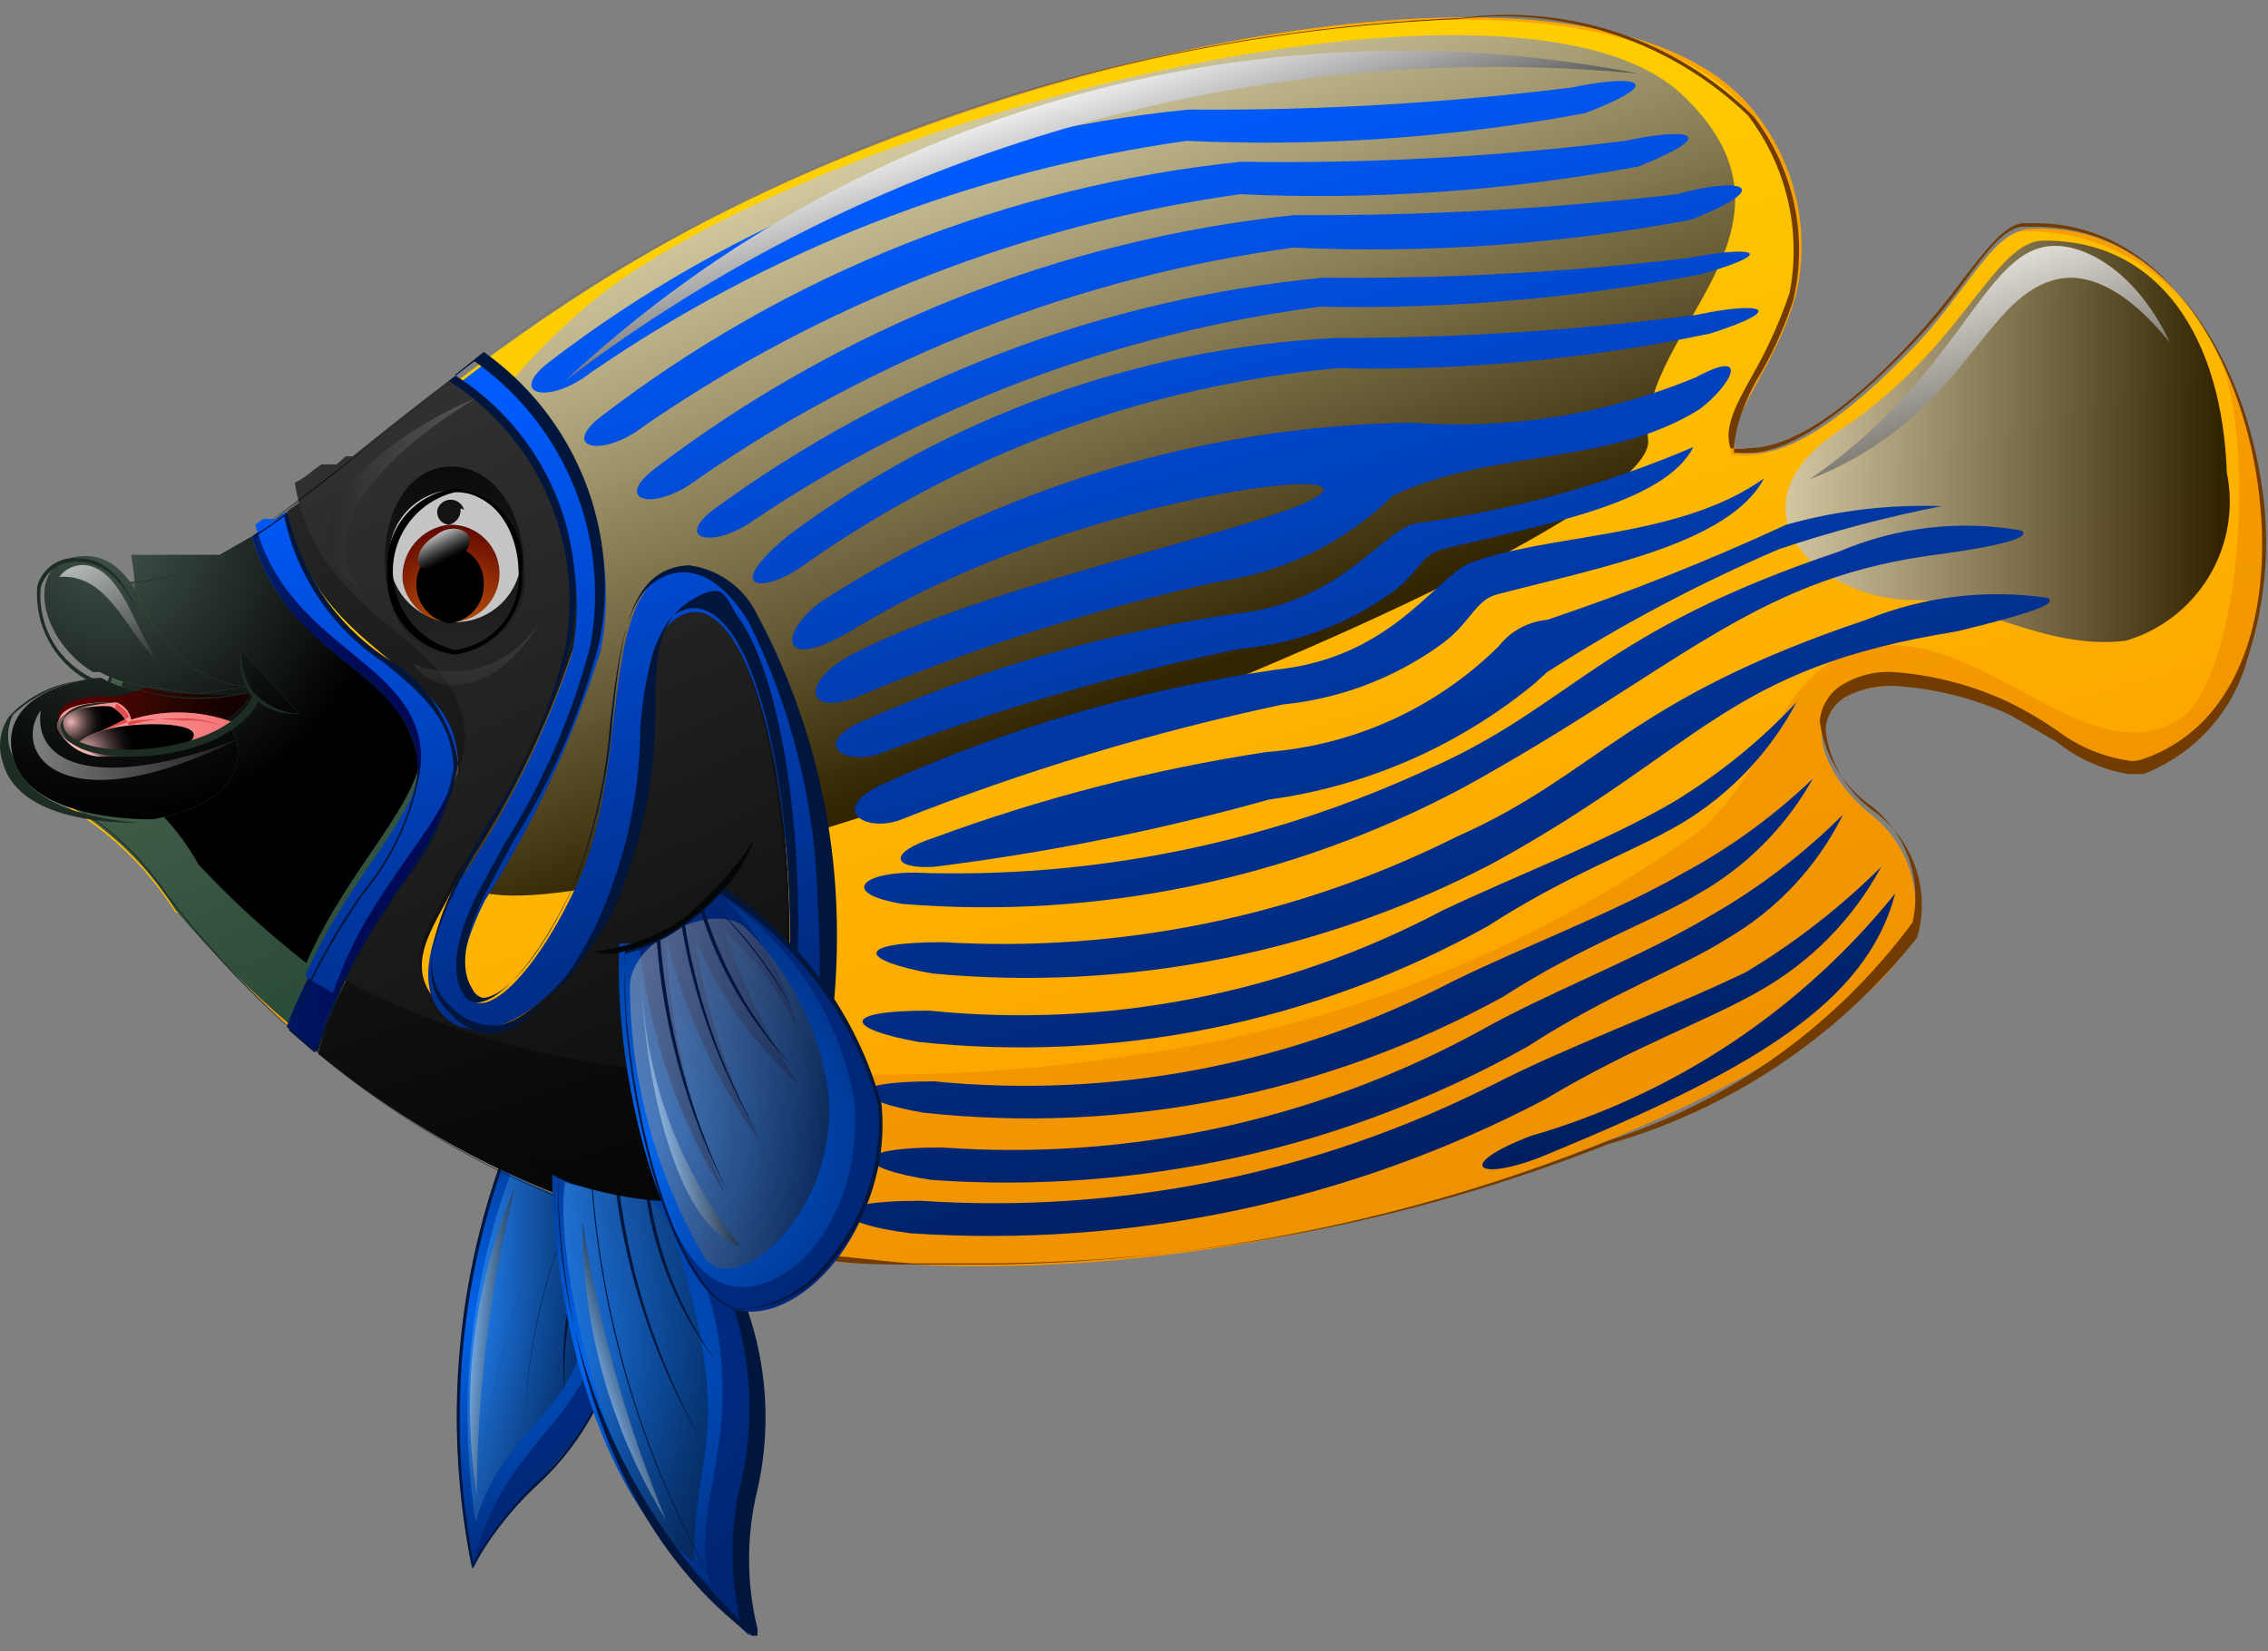 <svg width="103" height="75" viewBox="0 0 103 75" fill="none" xmlns="http://www.w3.org/2000/svg">
<rect x="0" y="0" width="103" height="75" fill="#808080" stroke="none"/>
<path d="M23.181 51.798C20.737 57.974 20.151 64.729 21.495 71.233C24.023 65.966 30.817 64.86 27.341 52.905C27.156 52.543 26.898 52.225 26.582 51.97C26.266 51.715 25.9 51.53 25.507 51.425C25.115 51.321 24.705 51.3 24.304 51.365C23.904 51.429 23.521 51.577 23.181 51.798Z" fill="url(#paint0_radial_78_173489)"/>
<path d="M23.129 51.798C20.712 57.98 20.127 64.727 21.443 71.233C23.181 63.385 29.923 64.86 26.447 52.852C24.551 50.166 23.129 51.798 23.129 51.798Z" fill="url(#paint1_radial_78_173489)"/>
<path style="mix-blend-mode:screen" opacity="0.5" d="M23.181 53.326C21.332 58.375 20.788 63.81 21.601 69.126C23.128 63.543 28.606 64.175 25.814 55.116C24.182 52.799 23.181 53.326 23.181 53.326Z" fill="url(#paint2_linear_78_173489)"/>
<path style="mix-blend-mode:screen" opacity="0.7" d="M23.391 53.905C21.508 58.319 20.905 63.174 21.653 67.915C21.673 63.192 22.256 58.489 23.391 53.905Z" fill="url(#paint3_linear_78_173489)"/>
<path d="M27.394 52.799C27.134 52.337 26.761 51.95 26.309 51.673C25.858 51.397 25.343 51.24 24.813 51.219C24.207 51.191 23.61 51.377 23.128 51.745C20.692 57.941 20.107 64.711 21.443 71.233C22.171 69.908 23.094 68.701 24.181 67.651C26.232 65.842 27.646 63.422 28.215 60.747C28.784 58.073 28.478 55.286 27.341 52.799H27.394ZM24.181 67.493C23.14 68.531 22.237 69.7 21.495 70.969C20.274 64.559 20.877 57.935 23.233 51.851C23.709 51.556 24.254 51.392 24.813 51.377C25.312 51.413 25.796 51.565 26.226 51.821C26.655 52.077 27.02 52.43 27.289 52.852C28.406 55.303 28.707 58.049 28.148 60.684C27.588 63.32 26.198 65.707 24.181 67.493Z" fill="#00163D"/>
<path d="M21.391 71.233C21.751 64.958 23.195 58.792 25.657 53.009C23.19 58.791 21.746 64.957 21.391 71.233Z" fill="#00163D"/>
<path d="M23.813 64.807C23.947 61.05 24.843 57.358 26.446 53.958C24.818 57.35 23.921 61.046 23.813 64.807Z" fill="#00163D"/>
<path d="M26.657 56.327C25.756 58.545 25.412 60.951 25.656 63.332C25.522 60.975 25.918 58.617 26.815 56.433L26.657 56.327Z" fill="#00163D"/>
<path d="M83.855 31.521C85.094 31.138 86.401 31.02 87.689 31.175C88.977 31.329 90.219 31.752 91.333 32.416C93.546 33.417 95.6 35.524 97.39 34.944C106.871 31.731 103.342 9.611 92.123 10.401C90.754 10.401 89.332 13.403 87.12 15.668C84.065 18.828 81.221 20.934 78.851 20.566C78.324 18.933 80.484 17.037 81.537 13.508C81.887 12.088 81.912 10.607 81.611 9.176C81.31 7.744 80.691 6.399 79.799 5.239C73.742 -2.977 49.831 1.237 33.451 9.347C18.651 16.668 12.384 26.517 5.958 26.412C5.794 29.919 4.542 33.287 2.377 36.05C4.749 37.25 6.751 39.07 8.17 41.317C12.128 46.358 17.183 50.43 22.951 53.222C28.719 56.015 35.048 57.456 41.457 57.434C63.367 58.54 85.013 47.69 86.804 42.528C87.081 41.515 87.048 40.442 86.71 39.447C86.372 38.452 85.745 37.581 84.908 36.946C83.17 35.524 81.59 32.837 83.855 31.521Z" fill="url(#paint4_linear_78_173489)"/>
<path d="M51.622 47.901C60.873 46.624 69.676 43.117 77.271 37.683C80.748 34.418 80.748 30.468 84.592 29.467C89.859 28.15 94.81 35.419 99.023 32.627C101.604 30.836 102.394 21.251 101.025 16.827C100.362 14.95 99.125 13.33 97.489 12.195C95.854 11.061 93.903 10.47 91.913 10.506C90.544 10.506 89.122 13.508 86.91 15.773C83.855 18.933 81.011 21.04 78.641 20.671C78.114 19.039 80.273 17.143 81.327 13.614C81.676 12.194 81.702 10.713 81.401 9.281C81.1 7.85 80.481 6.504 79.589 5.345C73.532 -2.871 49.621 1.342 33.241 9.453C18.441 16.774 12.174 26.623 5.748 26.517C5.584 30.024 4.332 33.393 2.167 36.156C4.538 37.355 6.541 39.175 7.96 41.423C21.511 47.99 36.748 50.251 51.622 47.901Z" fill="url(#paint5_linear_78_173489)"/>
<path style="mix-blend-mode:screen" opacity="0.8" d="M26.183 14.298C35.558 5.819 68.318 -2.871 76.271 4.186C82.907 10.296 74.322 15.036 74.849 19.987C75.375 24.937 22.18 45.373 20.811 39.684C17.598 25.569 19.6 20.25 26.183 14.298Z" fill="url(#paint6_linear_78_173489)"/>
<path style="mix-blend-mode:screen" opacity="0.8" d="M83.591 19.513C89.227 15.773 90.543 10.875 92.861 10.928C98.128 10.928 100.919 15.405 101.13 21.461C101.461 23.077 101.175 24.758 100.326 26.172C99.478 27.586 98.129 28.631 96.548 29.098C92.861 29.572 89.437 27.15 86.804 27.255C82.327 27.15 78.324 22.936 83.591 19.513Z" fill="url(#paint7_linear_78_173489)"/>
<g style="mix-blend-mode:screen">
<path d="M5.748 26.412C5.748 26.412 5.748 26.939 5.748 27.676C5.768 27.537 5.768 27.395 5.748 27.255C11.015 27.255 14.754 23.2 20.969 18.354C20.745 18.021 20.551 17.668 20.39 17.301C14.122 22.252 9.856 26.465 5.748 26.412Z" fill="url(#paint8_linear_78_173489)"/>
</g>
<path d="M30.924 27.729C28.079 29.362 30.555 35.366 27.184 41.897C25.025 46.163 22.602 47.954 20.337 46.005C18.072 44.056 19.547 42.423 20.759 40.001C22.999 36.753 24.771 33.208 26.025 29.467C26.479 27.137 26.218 24.724 25.279 22.544C24.339 20.364 22.764 18.518 20.759 17.248C17.756 19.513 15.492 21.619 13.069 23.2C14.228 29.783 20.706 30.046 20.811 34.787C20.811 37.894 15.86 42.318 14.438 47.848C19.977 52.407 26.631 55.407 33.715 56.538C38.139 44.214 34.979 25.412 30.924 27.729Z" fill="url(#paint9_linear_78_173489)"/>
<path d="M11.436 24.358C9.796 25.61 7.81 26.327 5.748 26.412C5.584 29.919 4.332 33.288 2.167 36.05C4.538 37.25 6.541 39.07 7.96 41.317C9.568 43.215 11.329 44.976 13.227 46.584C15.018 41.686 19.284 37.736 19.178 34.839C18.862 30.52 12.963 30.046 11.436 24.358Z" fill="url(#paint10_linear_78_173489)"/>
<path d="M35.505 48.638C36.664 37.841 34.083 25.938 30.818 27.571C27.552 29.204 30.449 35.208 27.078 41.739C24.919 46.005 22.496 47.795 20.231 45.847C17.967 43.898 19.441 42.265 20.653 39.843C22.893 36.595 24.666 33.05 25.919 29.309C26.373 26.979 26.113 24.566 25.173 22.386C24.233 20.206 22.658 18.36 20.653 17.09C18.967 18.354 17.387 19.618 16.018 20.724H15.702L15.28 21.093H14.912H14.596L14.227 21.356C13.968 21.579 13.685 21.773 13.384 21.935C14.543 28.519 21.021 28.782 21.127 33.522C21.127 36.209 17.44 39.895 15.491 44.425C21.632 47.689 28.57 49.149 35.505 48.638Z" fill="url(#paint11_linear_78_173489)"/>
<path d="M11.436 24.358L9.962 25.201H9.646H9.33H9.014H8.75H8.066H5.959C6.248 26.832 6.201 28.505 5.82 30.117C5.44 31.729 4.734 33.246 3.747 34.576C5.989 35.487 7.849 37.142 9.014 39.263C10.526 40.882 12.164 42.379 13.912 43.74C15.861 39.263 19.179 36.472 19.179 33.786C18.863 30.52 12.964 30.046 11.436 24.358Z" fill="url(#paint12_linear_78_173489)"/>
<path style="mix-blend-mode:screen" d="M11.436 24.358L9.962 25.201H9.646H9.33H9.014H8.75H8.066H5.959C6.248 26.832 6.201 28.505 5.82 30.117C5.44 31.729 4.734 33.246 3.747 34.576C5.989 35.487 7.849 37.142 9.014 39.263C10.526 40.882 12.164 42.379 13.912 43.74C15.861 39.263 19.179 36.472 19.179 33.786C18.863 30.52 12.964 30.046 11.436 24.358Z" fill="url(#paint13_radial_78_173489)"/>
<path d="M8.065 41.317L7.486 40.58C6.167 38.613 4.349 37.032 2.219 35.998C4.332 33.274 5.546 29.961 5.695 26.518C8.097 26.317 10.378 25.379 12.226 23.831C10.424 25.345 8.198 26.264 5.853 26.465C5.704 29.95 4.47 33.301 2.324 36.051C4.469 37.063 6.292 38.649 7.591 40.633C7.801 40.865 7.994 41.112 8.171 41.37C9.89 43.515 11.794 45.506 13.859 47.322C11.738 45.512 9.798 43.501 8.065 41.317Z" fill="#1E2D23"/>
<path d="M16.808 20.197C15.123 21.567 13.596 22.778 12.174 23.726C13.596 22.725 15.123 21.514 16.861 20.145L21.285 16.669L16.808 20.197Z" fill="black"/>
<path d="M102.657 21.672C101.709 15.984 98.233 10.296 92.492 10.296H91.913C91.017 10.296 90.175 11.507 89.069 12.982C88.394 13.911 87.655 14.791 86.857 15.615C84.487 18.091 81.59 20.566 79.43 20.566H78.746C78.746 19.724 79.009 18.723 79.694 17.406C80.416 16.231 80.999 14.976 81.432 13.667C81.775 12.226 81.793 10.726 81.483 9.277C81.173 7.828 80.544 6.467 79.641 5.292C77.922 3.576 75.83 2.279 73.528 1.503C71.226 0.727 68.776 0.491 66.369 0.816C54.827 1.305 43.519 4.231 33.188 9.401C28.956 11.505 24.935 14.01 21.18 16.879C24.895 14.021 28.881 11.533 33.083 9.453C43.398 4.291 54.687 1.365 66.211 0.868C68.593 0.57 71.011 0.808 73.289 1.565C75.567 2.321 77.647 3.577 79.378 5.24C80.245 6.373 80.862 7.677 81.188 9.066C81.515 10.455 81.544 11.897 81.274 13.298C80.835 14.596 80.271 15.849 79.588 17.037C78.851 18.354 78.272 19.407 78.588 20.355C78.849 20.407 79.117 20.407 79.378 20.355C81.801 20.355 84.645 17.828 86.909 15.405C87.696 14.551 88.435 13.654 89.121 12.719C90.175 11.349 91.07 10.191 91.86 10.138H92.44C98.075 10.138 101.498 15.773 102.447 21.409C103.395 27.044 102.078 32.943 97.18 34.523C96.972 34.575 96.755 34.575 96.548 34.523C95.397 34.335 94.312 33.864 93.388 33.154C92.698 32.682 91.977 32.26 91.228 31.89C89.572 31.114 87.786 30.65 85.961 30.52C85.229 30.483 84.5 30.646 83.855 30.994C83.52 31.156 83.233 31.4 83.021 31.705C82.809 32.009 82.679 32.363 82.643 32.733C82.742 33.512 83.004 34.263 83.412 34.934C83.82 35.606 84.366 36.184 85.013 36.63C85.783 37.247 86.364 38.068 86.69 38.999C87.016 39.93 87.074 40.934 86.857 41.897C83.41 46.563 78.582 50.027 73.058 51.798C64.081 55.419 54.507 57.331 44.828 57.434H41.457C39.771 57.434 38.033 57.434 36.19 56.96C37.981 56.96 39.771 57.276 41.457 57.381H44.564C54.318 57.369 63.982 55.529 73.058 51.956C78.594 50.376 83.494 47.096 87.067 42.581C87.367 41.553 87.347 40.458 87.008 39.441C86.669 38.425 86.028 37.536 85.171 36.893C84.548 36.469 84.023 35.915 83.633 35.27C83.242 34.625 82.994 33.903 82.907 33.154C82.922 32.82 83.029 32.496 83.214 32.218C83.4 31.939 83.658 31.717 83.96 31.574C84.603 31.276 85.306 31.132 86.014 31.152C87.837 31.256 89.624 31.702 91.281 32.469L93.388 33.681C94.332 34.443 95.457 34.95 96.653 35.155H97.338C98.488 34.714 99.517 34.007 100.341 33.092C101.165 32.176 101.76 31.078 102.078 29.889C102.943 27.239 103.142 24.417 102.657 21.672Z" fill="#723B00"/>
<path d="M13.701 47.216C20.02 52.719 27.863 56.173 36.19 57.118C27.856 56.199 20.006 52.742 13.701 47.216Z" fill="#050707"/>
<path d="M30.923 54.432C28.989 54.349 27.084 53.94 25.287 53.221C25.134 57.155 25.837 61.077 27.346 64.714C28.856 68.351 31.136 71.617 34.03 74.288C31.923 69.074 37.19 61.805 30.923 54.432Z" fill="url(#paint14_radial_78_173489)"/>
<path d="M30.344 54.432C28.524 54.388 26.733 53.976 25.077 53.221C25.077 56.855 26.078 67.441 32.293 71.97C30.923 67.704 35.4 63.807 30.344 54.432Z" fill="url(#paint15_radial_78_173489)"/>
<path style="mix-blend-mode:screen" opacity="0.5" d="M25.656 53.694C25.13 57.328 27.605 68.231 31.503 70.917C31.503 65.65 33.451 65.176 30.607 56.117C29.554 53.325 28.026 54.484 25.656 53.694Z" fill="url(#paint16_linear_78_173489)"/>
<path style="mix-blend-mode:screen" opacity="0.7" d="M26.447 55.432C26.424 60.226 27.737 64.931 30.239 69.021C28.438 64.659 27.165 60.097 26.447 55.432Z" fill="url(#paint17_linear_78_173489)"/>
<path d="M30.924 54.379C29.008 54.335 27.116 53.942 25.341 53.221C25.341 54.695 25.341 67.704 34.136 74.288H34.4V73.972C33.891 71.896 33.891 69.728 34.4 67.651C34.926 65.323 34.885 62.901 34.28 60.592C33.675 58.282 32.524 56.151 30.924 54.379ZM33.82 73.814C31.071 71.179 28.898 68.002 27.439 64.485C25.979 60.968 25.265 57.186 25.341 53.379C27.022 54.04 28.802 54.414 30.608 54.484C32.116 56.294 33.17 58.438 33.683 60.737C34.196 63.036 34.153 65.425 33.557 67.704C33.141 69.724 33.176 71.81 33.662 73.814H33.82Z" fill="#00163D"/>
<path d="M26.868 53.905C27.419 61.122 29.793 68.081 33.767 74.13C29.857 68.093 27.504 61.18 26.92 54.011L26.868 53.905Z" fill="#00163D"/>
<path d="M27.974 54.116C28.512 58.193 29.873 62.117 31.977 65.65C29.961 62.09 28.655 58.173 28.132 54.116H27.974Z" fill="#00163D"/>
<path d="M29.343 54.326C29.741 57.048 30.829 59.623 32.504 61.805C30.931 59.582 29.902 57.02 29.501 54.326H29.343Z" fill="#00163D"/>
<path d="M6.643 27.887C6.643 27.887 5.853 25.254 3.904 25.254C1.06 25.254 1.639 28.941 4.22 30.521H4.536C5.223 30.889 5.974 31.122 6.748 31.205L8.96 31.521L11.436 31.153C10.801 31.163 10.171 31.037 9.59 30.782C9.008 30.528 8.488 30.151 8.065 29.678C7.514 29.147 7.035 28.544 6.643 27.887Z" fill="url(#paint18_linear_78_173489)"/>
<path style="mix-blend-mode:screen" d="M6.643 27.887C6.643 27.887 5.853 25.254 3.904 25.254C1.06 25.254 1.639 28.941 4.22 30.521H4.536C5.223 30.889 5.974 31.122 6.748 31.205L8.96 31.521L11.436 31.153C10.801 31.163 10.171 31.037 9.59 30.782C9.008 30.528 8.488 30.151 8.065 29.678C7.514 29.147 7.035 28.544 6.643 27.887Z" fill="url(#paint19_radial_78_173489)"/>
<path d="M4.589 30.784C4.01 30.784 -0.151 31.363 0.587 34.365C1.324 37.367 6.907 37.209 6.907 37.209C6.907 37.209 10.699 36.735 10.804 34.26C10.909 31.785 6.801 31.469 6.801 31.469C6.027 31.385 5.276 31.152 4.589 30.784Z" fill="url(#paint20_linear_78_173489)"/>
<path style="mix-blend-mode:screen" d="M4.589 30.784C4.01 30.784 -0.151 31.363 0.587 34.365C1.324 37.367 6.907 37.209 6.907 37.209C6.907 37.209 10.699 36.735 10.804 34.26C10.909 31.785 6.801 31.469 6.801 31.469C6.027 31.385 5.276 31.152 4.589 30.784Z" fill="url(#paint21_radial_78_173489)"/>
<path d="M0.586 34.365C0.442 34.07 0.367 33.746 0.367 33.417C0.367 33.089 0.442 32.764 0.586 32.469C1.59 31.516 2.893 30.939 4.273 30.836C3.488 30.48 2.833 29.887 2.399 29.142C1.965 28.396 1.773 27.535 1.85 26.675C1.959 26.31 2.192 25.994 2.51 25.782C2.827 25.57 3.209 25.476 3.588 25.517C5.432 25.517 6.327 27.992 6.327 28.045C6.327 28.098 5.59 25.359 3.588 25.359C3.173 25.306 2.753 25.404 2.404 25.637C2.056 25.869 1.803 26.219 1.692 26.623C1.622 27.476 1.799 28.331 2.2 29.087C2.601 29.844 3.211 30.469 3.957 30.889C2.616 30.963 1.353 31.547 0.428 32.522C0.219 32.816 0.082 33.155 0.027 33.511C-0.028 33.868 0.001 34.232 0.112 34.576C0.744 37.157 4.747 37.367 6.064 37.367H6.485C6.485 37.367 1.324 37.262 0.586 34.365Z" fill="#1E2D23"/>
<path d="M11.278 31.521C10.49 31.601 9.696 31.601 8.908 31.521C8.125 31.523 7.345 31.417 6.591 31.205C6.184 31.431 5.737 31.574 5.274 31.626C4.379 31.626 2.325 31.626 2.693 32.89C3.062 34.154 10.541 34.26 11.542 31.152L11.278 31.521Z" fill="url(#paint22_radial_78_173489)"/>
<path d="M5.959 32.68C5.923 32.5 5.841 32.333 5.721 32.194C5.601 32.055 5.447 31.951 5.274 31.89C4.379 31.89 2.325 31.89 2.693 33.154C3.062 34.418 7.96 34.576 10.541 32.785C9.066 32.249 7.457 32.212 5.959 32.68Z" fill="url(#paint23_radial_78_173489)"/>
<path d="M4.589 33.206C4.589 33.206 5.643 32.785 5.695 32.732C5.748 32.68 5.327 32.206 5.063 32.1C4.8 31.995 2.272 32.1 2.641 33.154C2.832 33.508 3.113 33.805 3.454 34.018C3.796 34.23 4.187 34.35 4.589 34.365C6.643 34.365 8.855 33.996 8.803 33.364C8.75 32.732 5.748 32.785 4.589 33.206Z" fill="url(#paint24_radial_78_173489)"/>
<path style="mix-blend-mode:screen" d="M4.589 33.206C4.589 33.206 5.643 32.785 5.695 32.732C5.748 32.68 5.327 32.206 5.063 32.1C4.8 31.995 2.272 32.1 2.641 33.154C2.811 33.471 3.092 33.714 3.431 33.839C3.761 33.538 4.158 33.322 4.589 33.206Z" fill="url(#paint25_radial_78_173489)"/>
<path style="mix-blend-mode:screen" d="M4.589 33.206C4.158 33.321 3.761 33.538 3.431 33.838C3.784 34.079 4.176 34.257 4.589 34.365C6.643 34.365 8.855 33.996 8.803 33.364C8.75 32.732 5.748 32.785 4.589 33.206Z" fill="url(#paint26_radial_78_173489)"/>
<path d="M5.274 31.942C5.274 31.942 5.8 32.258 5.853 32.574L4.589 33.206L6.011 32.732C6.781 32.647 7.558 32.647 8.328 32.732C9.016 32.673 9.708 32.8 10.33 33.101C9.649 32.744 8.884 32.58 8.118 32.627C7.351 32.617 6.588 32.724 5.853 32.943C5.735 32.63 5.512 32.37 5.221 32.206L5.274 31.942Z" fill="#E04C4C"/>
<path d="M11.541 31.468C10.909 33.154 8.223 34.049 5.801 34.049C4.273 34.049 3.115 33.681 2.904 33.048C2.851 32.913 2.851 32.763 2.904 32.627C3.273 32.048 4.853 31.942 5.379 31.89C5.84 31.866 6.29 31.74 6.696 31.521C6.303 31.726 5.874 31.851 5.432 31.89C4.484 31.89 3.167 31.89 2.851 32.68C2.787 32.763 2.752 32.865 2.752 32.969C2.752 33.074 2.787 33.176 2.851 33.259C3.115 33.944 4.273 34.365 5.906 34.365C8.434 34.365 11.173 33.417 11.858 31.574L11.541 31.468Z" fill="#1E2D23"/>
<path d="M4.589 30.678C5.966 31.352 7.481 31.694 9.013 31.679C10.029 31.684 11.04 31.542 12.015 31.258C10.8 31.656 9.519 31.809 8.244 31.71C6.97 31.611 5.727 31.26 4.589 30.678Z" fill="#1E2D23"/>
<path d="M12.963 23.252L11.436 24.358C12.963 30.046 18.862 30.52 18.968 34.892C18.968 37.788 14.807 41.739 13.016 46.637L14.333 47.795C15.755 42.529 20.758 37.841 20.706 34.734C20.39 30.099 14.122 29.836 12.963 23.252Z" fill="url(#paint27_linear_78_173489)"/>
<path d="M12.963 23.252L12.594 23.568H12.278H11.962L11.594 23.831C13.121 29.52 19.02 29.994 19.125 34.365C19.125 37.051 15.912 39.632 13.858 44.319C14.28 44.688 14.701 44.793 15.123 45.109C16.861 39.843 20.811 37.157 20.758 34.207C20.389 30.099 14.122 29.836 12.963 23.252Z" fill="url(#paint28_linear_78_173489)"/>
<path d="M17.545 29.888C15.238 28.352 13.629 25.967 13.069 23.252C12.585 23.639 12.074 23.991 11.541 24.305C12.262 26.695 13.788 28.761 15.86 30.152C17.545 31.521 18.967 32.732 19.02 34.944C18.68 36.978 17.808 38.886 16.492 40.475C15.121 42.403 13.99 44.489 13.121 46.689L14.438 47.795C15.265 45.114 16.529 42.587 18.177 40.317C19.523 38.694 20.429 36.754 20.811 34.681C20.65 33.692 20.275 32.75 19.711 31.922C19.146 31.094 18.407 30.399 17.545 29.888ZM18.019 40.422C16.412 42.679 15.151 45.165 14.28 47.795L13.121 46.795C14.014 44.649 15.126 42.602 16.439 40.685C17.805 39.076 18.715 37.13 19.073 35.05C18.938 34.031 18.574 33.057 18.009 32.199C17.443 31.342 16.691 30.624 15.807 30.099C13.798 28.724 12.298 26.725 11.541 24.411L12.911 23.463C13.484 26.186 15.113 28.572 17.44 30.099C19.125 31.468 20.547 32.68 20.6 34.892C20.241 36.914 19.35 38.804 18.019 40.369V40.422Z" fill="#00163D"/>
<path d="M30.133 26.096C27.289 27.676 28.553 34.997 26.236 40.106C24.235 44.425 22.128 46.163 21.39 45.373C20.653 44.583 21.022 42.897 22.023 40.896C24.277 37.355 26.049 33.529 27.289 29.52C27.754 27.074 27.504 24.547 26.57 22.24C25.636 19.933 24.057 17.944 22.023 16.511L20.706 17.511C22.711 18.782 24.287 20.627 25.226 22.807C26.166 24.987 26.426 27.4 25.973 29.73C24.719 33.471 22.946 37.017 20.706 40.264C19.494 42.687 18.81 44.951 20.284 46.268C21.759 47.585 24.972 46.268 27.131 42.16C30.502 35.629 28.027 29.625 30.871 27.992C35.032 25.675 38.192 44.477 33.662 56.854H34.768C40.72 44.583 36.19 22.831 30.133 26.096Z" fill="url(#paint29_linear_78_173489)"/>
<path d="M34.399 27.94C34.113 27.332 33.678 26.805 33.135 26.41C32.592 26.014 31.958 25.761 31.292 25.675C30.869 25.687 30.455 25.795 30.08 25.991C28.448 26.886 28.132 29.572 27.816 32.627C27.625 35.172 27.057 37.675 26.13 40.053C24.497 43.687 22.812 45.32 21.917 45.32C21.811 45.29 21.714 45.236 21.632 45.163C21.55 45.09 21.485 45 21.443 44.899C20.863 44.003 21.074 42.529 22.075 40.527L23.339 38.157C25.104 35.36 26.419 32.303 27.236 29.098C27.709 26.637 27.463 24.093 26.53 21.767C25.596 19.442 24.013 17.434 21.969 15.984L20.653 17.037C22.654 18.299 24.227 20.135 25.167 22.306C26.107 24.477 26.369 26.881 25.919 29.204C25.187 31.955 24.013 34.57 22.443 36.946C21.864 37.894 21.337 38.789 20.916 39.632C19.81 41.844 18.862 44.319 20.495 45.741C21.008 46.268 21.708 46.571 22.443 46.584C24.076 46.584 25.814 44.846 27.71 41.633C29.034 38.776 29.734 35.67 29.764 32.522C29.764 30.046 29.764 28.256 31.397 27.255C33.03 26.254 32.924 27.255 33.609 28.15C36.348 32.1 37.664 46.11 34.03 55.959H35.189C37.368 50.992 38.308 45.569 37.928 40.159C37.619 35.884 36.417 31.721 34.399 27.94ZM34.715 56.696H33.714C37.296 46.795 35.979 32.732 33.24 28.782C32.45 27.676 31.608 27.36 30.765 27.834C29.922 28.308 29.238 30.573 29.08 33.101C29.054 36.216 28.353 39.289 27.026 42.107C25.393 45.32 23.707 46.953 22.127 46.953C21.441 46.856 20.818 46.498 20.389 45.952C18.862 44.583 19.757 42.213 20.863 40.053C21.285 39.211 21.811 38.315 22.338 37.367C23.855 34.944 24.975 32.295 25.656 29.52C26.102 27.19 25.839 24.78 24.9 22.601C23.961 20.423 22.389 18.576 20.389 17.301L21.548 16.405C23.564 17.831 25.131 19.802 26.064 22.089C26.997 24.375 27.258 26.88 26.815 29.309C25.985 32.493 24.671 35.531 22.917 38.315L21.653 40.633C20.653 42.687 20.442 44.267 21.074 45.215C21.136 45.312 21.222 45.392 21.323 45.447C21.424 45.502 21.538 45.531 21.653 45.531C22.601 45.531 24.34 43.845 26.025 40.264C26.951 37.886 27.52 35.383 27.71 32.838C28.079 29.783 28.395 27.15 29.922 26.307C30.257 26.106 30.638 25.997 31.028 25.991C32.082 25.991 33.082 26.781 33.978 28.203C35.993 32.247 37.074 36.694 37.138 41.212C37.527 46.491 36.698 51.789 34.715 56.696Z" fill="#00163D"/>
<path d="M24.076 52.536C24.68 53.168 25.445 53.623 26.289 53.852C27.995 54.371 29.772 54.62 31.555 54.59H32.346V54.274C29.483 54.456 26.624 53.855 24.076 52.536Z" fill="#050707"/>
<path d="M71.372 3.976C65.607 4.691 59.801 5.025 53.992 4.976C43.418 6.008 33.345 9.986 24.919 16.458C23.023 17.933 24.919 18.407 26.815 16.932C34.899 11.367 44.167 7.76 53.887 6.398C59.954 6.675 66.034 6.251 72.004 5.134C75.954 3.607 74.111 3.396 71.372 3.976Z" fill="url(#paint30_linear_78_173489)"/>
<path style="mix-blend-mode:screen" d="M25.656 17.301C32.103 11.285 39.885 6.883 48.363 4.457C56.841 2.03 65.773 1.649 74.427 3.344C56.994 1.708 39.584 6.69 25.656 17.301Z" fill="url(#paint31_linear_78_173489)"/>
<path d="M73.795 6.398C68.013 7.121 62.188 7.438 56.362 7.346C45.809 8.436 35.763 12.428 27.342 18.881C25.393 20.355 27.342 20.829 29.238 19.355C37.321 13.789 46.59 10.183 56.309 8.821C62.377 9.098 68.456 8.673 74.427 7.557C78.325 5.977 76.534 5.819 73.795 6.398Z" fill="url(#paint32_linear_78_173489)"/>
<path d="M76.165 8.821C70.397 9.491 64.592 9.808 58.785 9.769C48.22 10.876 38.162 14.866 29.712 21.303C27.816 22.778 29.712 23.252 31.661 21.777C39.731 16.186 49.006 12.577 58.732 11.244C64.783 11.522 70.845 11.098 76.797 9.98C80.8 8.4 78.957 8.031 76.165 8.821Z" fill="url(#paint33_linear_78_173489)"/>
<path d="M76.692 11.718C71.186 12.368 65.645 12.667 60.101 12.613C50.087 13.567 40.516 17.206 32.398 23.147C30.607 24.516 32.398 24.938 34.241 23.621C41.944 18.446 50.742 15.129 59.943 13.93C65.755 14.046 71.563 13.552 77.271 12.455C81.063 11.349 79.325 11.191 76.692 11.718Z" fill="url(#paint34_linear_78_173489)"/>
<path d="M77.06 14.299C71.612 15.007 66.123 15.359 60.628 15.352C51.656 15.819 43.023 18.935 35.821 24.306C32.661 26.887 34.715 27.044 36.717 25.517C43.823 20.55 52.1 17.518 60.733 16.722C66.428 16.845 72.118 16.315 77.692 15.142C81.432 13.93 79.746 13.72 77.06 14.299Z" fill="url(#paint35_linear_78_173489)"/>
<path d="M77.008 17.142C72.927 18.829 68.507 19.532 64.104 19.197C54.561 19.336 45.251 22.166 37.243 27.36C35.347 28.782 35.347 30.678 38.876 28.519C48.304 22.778 61.787 21.04 59.943 22.462C58.1 23.884 45.618 26.254 38.876 29.625C36.401 30.836 36.453 32.574 38.876 31.679C44.194 29.41 49.713 27.646 55.361 26.412C58.341 25.982 61.107 24.617 63.261 22.515C67.791 20.355 73.058 21.198 77.219 18.564C78.641 17.459 79.536 15.773 77.008 17.142Z" fill="url(#paint36_linear_78_173489)"/>
<path d="M55.994 27.887C50.124 28.755 44.401 30.421 38.982 32.838C36.928 33.839 38.35 34.734 39.877 34.26C45.218 32.227 50.713 30.624 56.31 29.467C58.688 29.26 60.974 28.444 62.946 27.097C64.368 26.202 64.473 25.201 65.526 24.938C70.056 23.832 75.586 22.884 76.903 20.303C72.85 22.036 68.58 23.206 64.21 23.779C62.525 24.358 60.786 27.413 55.994 27.887Z" fill="url(#paint37_linear_78_173489)"/>
<path d="M57.942 30.415C51.72 31.314 45.656 33.087 39.93 35.682C37.718 36.788 39.245 37.788 40.825 37.262C46.478 35.019 52.309 33.258 58.258 31.995C60.799 31.743 63.231 30.836 65.316 29.362C66.79 28.361 66.948 27.255 68.002 26.992C72.847 25.727 78.535 24.674 80.115 21.725C76.218 24.516 70.214 24.2 66.632 25.622C64.947 26.57 62.998 29.888 57.942 30.415Z" fill="url(#paint38_linear_78_173489)"/>
<path d="M91.808 24.095C89.018 23.604 86.146 23.933 83.539 25.043C72.689 28.677 71.373 32.048 64.947 34.892C57.603 38.308 49.552 39.932 41.457 39.632C39.14 39.632 38.139 40.58 40.983 41.054C49.792 41.771 58.622 39.943 66.422 35.787C76.008 30.52 79.484 26.412 87.489 25.253C91.071 24.779 92.229 24.411 91.808 24.095Z" fill="url(#paint39_linear_78_173489)"/>
<path d="M92.966 27.15C90.187 26.747 87.351 27.093 84.75 28.15C73.9 31.785 72.583 35.155 66.158 37.999C58.936 41.619 50.889 43.272 42.826 42.792C38.665 42.792 39.086 43.635 42.352 44.214C51.137 45.039 59.972 43.301 67.79 39.211C77.376 33.944 78.324 30.362 88.858 28.677C92.123 27.887 93.545 27.413 92.966 27.15Z" fill="url(#paint40_linear_78_173489)"/>
<path d="M76.007 36.419C72.847 38.263 68.897 39.737 65.473 41.37C58.33 45.142 50.231 46.718 42.194 45.9C38.033 45.9 38.455 46.742 41.72 47.322C50.677 48.283 59.712 46.443 67.58 42.055C71.162 39.737 74.164 38.684 76.323 37.42C78.552 36.093 80.374 34.181 81.59 31.89C79.945 33.648 78.066 35.172 76.007 36.419Z" fill="url(#paint41_linear_78_173489)"/>
<path d="M76.481 39.632C73.269 41.475 69.266 42.95 65.948 44.583C58.704 48.34 50.526 49.914 42.405 49.112C38.191 49.112 38.613 49.955 41.931 50.534C51.042 51.525 60.236 49.686 68.265 45.267C71.847 42.95 74.954 41.897 77.061 40.633C79.269 39.397 81.092 37.574 82.328 35.366C80.58 37.044 78.613 38.48 76.481 39.632Z" fill="url(#paint42_linear_78_173489)"/>
<path d="M77.692 41.581C74.427 43.529 70.319 45.057 67.159 46.848C59.701 50.898 51.238 52.725 42.773 52.114C38.402 52.114 38.823 53.062 42.299 53.589C51.721 54.258 61.132 52.152 69.371 47.532C73.11 45.11 76.27 44.004 78.43 42.634C80.701 41.313 82.532 39.353 83.697 36.999C81.907 38.785 79.888 40.326 77.692 41.581Z" fill="url(#paint43_linear_78_173489)"/>
<path d="M67.791 49.27C59.762 53.315 50.796 55.134 41.826 54.537C37.191 54.537 37.665 55.538 41.352 56.012C51.352 56.686 61.344 54.571 70.214 49.902C74.164 47.532 77.535 46.374 79.905 45.004C82.243 43.685 84.16 41.732 85.435 39.369C83.583 41.211 81.514 42.82 79.273 44.162C75.533 45.952 71.162 47.532 67.791 49.27Z" fill="url(#paint44_linear_78_173489)"/>
<path d="M81.116 23.832C77.58 25.467 73.958 26.909 70.266 28.151C69.834 28.19 69.415 28.318 69.034 28.526C68.653 28.734 68.32 29.019 68.054 29.362C65.221 32.157 61.489 33.855 57.52 34.155C52.363 34.94 47.299 36.246 42.405 38.052C40.298 38.737 40.509 39.474 42.405 39.369C47.548 38.732 52.636 37.711 57.626 36.314C62.057 35.713 66.234 33.889 69.687 31.047L70.266 30.521C73.619 28.374 77.142 26.507 80.8 24.938C83.213 24.129 85.676 23.478 88.173 22.989C85.791 22.903 83.41 23.187 81.116 23.832Z" fill="url(#paint45_linear_78_173489)"/>
<path d="M69.529 51.588C65.948 52.957 67.106 53.747 70.266 52.43C79.431 48.638 84.75 45.636 86.067 40.58C81.817 45.862 76.042 49.706 69.529 51.588Z" fill="url(#paint46_linear_78_173489)"/>
<path d="M11.383 31.468C11.668 31.768 12.012 32.007 12.392 32.169C12.772 32.333 13.181 32.416 13.595 32.416L10.962 29.52C10.872 30.199 11.021 30.887 11.383 31.468Z" fill="url(#paint47_linear_78_173489)"/>
<path style="mix-blend-mode:screen" d="M11.383 31.468C11.668 31.768 12.012 32.007 12.392 32.169C12.772 32.333 13.181 32.416 13.595 32.416L10.962 29.52C10.872 30.199 11.021 30.887 11.383 31.468Z" fill="url(#paint48_radial_78_173489)"/>
<path d="M11.489 31.416C11.113 30.858 10.928 30.192 10.962 29.52C10.839 30.209 10.97 30.921 11.331 31.521C11.591 31.807 11.908 32.034 12.262 32.188C12.616 32.343 12.999 32.42 13.385 32.416C12.656 32.314 11.985 31.96 11.489 31.416Z" fill="#1E2D23"/>
<path d="M32.714 40.369C32.166 40.949 31.567 41.478 30.923 41.949C30.152 42.51 29.273 42.904 28.343 43.108C28.026 48.375 30.238 58.434 33.241 59.435C36.243 60.436 40.509 55.748 39.929 50.324C38.84 46.226 36.269 42.679 32.714 40.369Z" fill="url(#paint49_radial_78_173489)"/>
<path d="M38.824 50.166C38.517 48.268 37.827 46.453 36.794 44.832C35.762 43.211 34.409 41.818 32.819 40.738C34.506 42.346 35.679 44.416 36.19 46.69C35.399 45.003 34.27 43.497 32.872 42.265C33.714 44.683 34.827 46.998 36.19 49.165C34.153 47.341 32.567 45.069 31.555 42.529C32.017 45.801 33.032 48.972 34.557 51.904C32.514 49.094 31.046 45.908 30.239 42.529C30.404 46.638 31.351 50.678 33.03 54.432C30.832 50.924 29.463 46.961 29.027 42.845H28.132C27.816 48.112 29.765 56.275 32.293 58.013C34.821 59.751 39.192 56.17 38.824 50.166Z" fill="url(#paint50_radial_78_173489)"/>
<path style="mix-blend-mode:screen" opacity="0.5" d="M37.612 49.586C37.223 46.765 35.907 44.153 33.873 42.16C32.503 40.843 28.606 42.687 28.606 44.793C28.628 49.15 29.81 53.422 32.029 57.17C33.504 59.014 38.139 55.011 37.612 49.586Z" fill="url(#paint51_linear_78_173489)"/>
<path style="mix-blend-mode:screen" opacity="0.7" d="M29.133 44.319C29.133 47.374 30.292 55.538 33.61 56.591C30.808 53.104 29.235 48.791 29.133 44.319Z" fill="url(#paint52_linear_78_173489)"/>
<path d="M32.767 40.264C32.225 40.835 31.625 41.347 30.976 41.791C30.203 42.36 29.327 42.772 28.395 43.002C28.079 48.269 30.291 58.382 33.399 59.435H34.031C34.754 59.365 35.454 59.147 36.089 58.793C36.723 58.44 37.278 57.959 37.718 57.381C38.574 56.399 39.221 55.252 39.62 54.012C40.018 52.771 40.159 51.462 40.035 50.165C38.916 46.081 36.328 42.555 32.767 40.264ZM37.454 57.434C37.022 57.99 36.481 58.453 35.866 58.797C35.251 59.141 34.573 59.358 33.873 59.435C33.683 59.489 33.483 59.489 33.293 59.435C30.344 58.487 28.027 48.901 28.395 43.318C29.323 43.077 30.198 42.666 30.976 42.107C31.619 41.675 32.203 41.161 32.714 40.58C36.194 42.791 38.742 46.202 39.877 50.165C39.988 51.478 39.831 52.799 39.414 54.049C38.998 55.299 38.331 56.45 37.454 57.434Z" fill="#00163D"/>
<path d="M29.817 42.581C30.107 46.642 31.218 50.602 33.083 54.221C31.321 50.554 30.266 46.587 29.975 42.529L29.817 42.581Z" fill="#00163D"/>
<path d="M30.923 41.844C31.471 45.269 32.669 48.559 34.452 51.535C32.745 48.538 31.602 45.253 31.081 41.844H30.923Z" fill="#00163D"/>
<path d="M31.767 41.212C32.579 43.917 34.023 46.39 35.98 48.427C34.12 46.325 32.737 43.846 31.924 41.159L31.767 41.212Z" fill="#00163D"/>
<path d="M32.187 40.896C33.676 42.342 34.952 43.991 35.979 45.794C35.013 43.951 33.729 42.293 32.187 40.896Z" fill="#00163D"/>
<path d="M30.923 41.791C29.74 42.577 28.385 43.065 26.973 43.213C27.398 43.371 27.865 43.371 28.29 43.213C29.296 42.986 30.246 42.556 31.081 41.949C31.772 41.458 32.408 40.893 32.977 40.264C33.535 39.654 33.965 38.937 34.241 38.157C33.332 39.535 32.212 40.761 30.923 41.791Z" fill="#050707"/>
<path d="M23.708 25.886C23.767 26.334 23.733 26.79 23.609 27.224C23.485 27.659 23.274 28.064 22.988 28.414C22.701 28.765 22.347 29.053 21.945 29.261C21.544 29.469 21.104 29.593 20.653 29.625C19.753 29.532 18.927 29.086 18.354 28.386C17.782 27.685 17.51 26.786 17.599 25.886C17.599 23.515 18.863 21.725 20.706 21.725C22.549 21.725 23.708 23.831 23.708 25.886Z" fill="black"/>
<path d="M23.813 25.938C23.919 26.823 23.675 27.714 23.134 28.422C22.593 29.13 21.797 29.599 20.916 29.73C18.915 29.994 17.651 28.361 17.493 25.886C17.335 23.41 18.441 21.356 20.284 21.198C22.128 21.04 23.813 22.883 23.813 25.938Z" fill="url(#paint53_linear_78_173489)"/>
<path d="M23.602 25.938C23.474 26.487 23.194 26.988 22.794 27.385C22.394 27.781 21.891 28.058 21.341 28.182C20.792 28.306 20.219 28.273 19.687 28.087C19.156 27.901 18.687 27.569 18.335 27.129C17.983 26.689 17.762 26.159 17.697 25.6C17.633 25.04 17.726 24.474 17.968 23.965C18.21 23.456 18.59 23.026 19.064 22.723C19.539 22.42 20.09 22.257 20.653 22.252C21.524 22.37 22.316 22.819 22.865 23.505C23.414 24.192 23.678 25.063 23.602 25.938Z" fill="url(#paint54_radial_78_173489)"/>
<path style="mix-blend-mode:screen" opacity="0.9" d="M20.916 23.094C20.933 23.26 20.889 23.427 20.792 23.562C20.695 23.698 20.552 23.794 20.39 23.832C20.308 23.826 20.229 23.802 20.157 23.764C20.085 23.725 20.023 23.672 19.973 23.607C19.923 23.542 19.888 23.468 19.869 23.389C19.85 23.309 19.848 23.227 19.863 23.147C19.902 23.017 19.982 22.902 20.091 22.821C20.2 22.739 20.332 22.695 20.468 22.695C20.605 22.695 20.737 22.739 20.846 22.821C20.955 22.902 21.035 23.017 21.074 23.147L20.916 23.094Z" fill="url(#paint55_radial_78_173489)"/>
<path d="M20.653 29.73C19.754 29.611 18.936 29.151 18.367 28.445C17.798 27.739 17.523 26.841 17.598 25.938C17.524 25.04 17.8 24.149 18.37 23.451C18.94 22.754 19.759 22.305 20.653 22.199C21.101 22.238 21.537 22.367 21.935 22.577C22.333 22.788 22.684 23.076 22.969 23.424C23.254 23.773 23.466 24.175 23.593 24.606C23.72 25.038 23.759 25.491 23.708 25.938C23.783 26.841 23.508 27.739 22.939 28.445C22.37 29.151 21.552 29.611 20.653 29.73ZM20.653 22.357C19.851 22.553 19.138 23.012 18.628 23.661C18.118 24.311 17.841 25.113 17.841 25.938C17.841 26.764 18.118 27.565 18.628 28.215C19.138 28.864 19.851 29.324 20.653 29.52C21.506 29.414 22.284 28.981 22.824 28.313C23.364 27.645 23.625 26.794 23.55 25.938C23.497 23.831 22.233 22.304 20.653 22.357Z" fill="black"/>
<path d="M20.389 23.832C19.779 23.898 19.219 24.199 18.826 24.67C18.433 25.142 18.238 25.747 18.283 26.36C18.344 26.783 18.527 27.179 18.808 27.5C19.09 27.822 19.459 28.055 19.87 28.171C20.282 28.287 20.718 28.282 21.126 28.155C21.535 28.029 21.898 27.787 22.171 27.458C22.445 27.13 22.617 26.729 22.668 26.305C22.719 25.88 22.646 25.45 22.457 25.067C22.269 24.683 21.973 24.362 21.606 24.143C21.239 23.924 20.817 23.816 20.389 23.832Z" fill="url(#paint56_radial_78_173489)"/>
<path d="M20.39 24.779C19.974 24.852 19.597 25.068 19.326 25.391C19.054 25.714 18.905 26.122 18.905 26.544C18.905 26.966 19.054 27.374 19.326 27.697C19.597 28.02 19.974 28.236 20.39 28.308C20.842 28.268 21.26 28.053 21.555 27.708C21.85 27.364 21.999 26.918 21.97 26.465C21.971 26.036 21.808 25.622 21.514 25.309C21.22 24.996 20.818 24.806 20.39 24.779Z" fill="black"/>
<path style="mix-blend-mode:screen" opacity="0.5" d="M21.917 26.57C21.895 26.649 21.85 26.72 21.787 26.774C21.725 26.828 21.649 26.862 21.567 26.873C21.486 26.884 21.403 26.871 21.329 26.835C21.255 26.799 21.193 26.743 21.15 26.672C21.108 26.602 21.087 26.52 21.091 26.438C21.094 26.356 21.121 26.277 21.169 26.21C21.217 26.143 21.284 26.092 21.36 26.062C21.437 26.033 21.521 26.026 21.601 26.044C21.657 26.056 21.71 26.079 21.757 26.113C21.804 26.146 21.843 26.189 21.873 26.239C21.903 26.288 21.922 26.343 21.929 26.4C21.937 26.457 21.933 26.515 21.917 26.57Z" fill="url(#paint57_radial_78_173489)"/>
<path style="mix-blend-mode:screen" d="M19.81 24.305C19.178 24.674 18.862 25.253 19.02 25.622C19.178 25.991 19.863 25.991 20.495 25.622C21.127 25.253 21.443 24.727 21.285 24.358C21.127 23.989 20.389 23.831 19.81 24.305Z" fill="url(#paint58_linear_78_173489)"/>
<path style="mix-blend-mode:screen" opacity="0.8" d="M82.169 21.777C88.7 17.301 89.964 11.929 92.703 11.244C94.283 10.823 96.916 12.087 98.549 15.563C96.6 13.14 94.757 12.297 93.282 12.719C89.964 13.614 89.174 19.039 82.169 21.777Z" fill="url(#paint59_linear_78_173489)"/>
<path style="mix-blend-mode:screen" opacity="0.6" d="M2.693 26.201C2.857 25.977 3.088 25.81 3.353 25.725C3.618 25.64 3.903 25.64 4.168 25.727C5.537 26.201 6.011 28.203 7.117 29.994C5.695 28.624 4.905 26.044 2.693 26.201Z" fill="url(#paint60_linear_78_173489)"/>
<path style="mix-blend-mode:screen" opacity="0.5" d="M1.85 32.258C0.481 34.207 2.851 37.525 10.804 33.575C4.589 35.945 1.481 34.786 1.85 32.258Z" fill="url(#paint61_linear_78_173489)"/>
<path style="mix-blend-mode:screen" opacity="0.1" d="M18.757 30.152C19.857 30.602 21.088 30.613 22.196 30.182C23.303 29.75 24.203 28.91 24.709 27.834C23.076 31.205 20.021 31.995 18.757 30.152Z" fill="url(#paint62_linear_78_173489)"/>
<path style="mix-blend-mode:screen" opacity="0.2" d="M16.334 26.728C14.28 24.253 17.019 20.882 21.601 18.091C17.861 19.618 12.068 23.832 16.334 26.728Z" fill="url(#paint63_linear_78_173489)"/>
<defs>
<radialGradient id="paint0_radial_78_173489" cx="0" cy="0" r="1" gradientUnits="userSpaceOnUse" gradientTransform="translate(20.442 59.751) scale(10.744 10.744)">
<stop stop-color="#003392"/>
<stop offset="1" stop-color="#002574"/>
</radialGradient>
<radialGradient id="paint1_radial_78_173489" cx="0" cy="0" r="1" gradientUnits="userSpaceOnUse" gradientTransform="translate(20.442 59.751) scale(10.744 10.744)">
<stop stop-color="#0066ED"/>
<stop offset="0.18" stop-color="#005CDA"/>
<stop offset="1" stop-color="#003083"/>
</radialGradient>
<linearGradient id="paint2_linear_78_173489" x1="21.338" y1="61.015" x2="28.343" y2="61.963" gradientUnits="userSpaceOnUse">
<stop stop-color="#3F9CF7"/>
<stop offset="0.2" stop-color="#2E71B4"/>
<stop offset="0.41" stop-color="#1E4974"/>
<stop offset="0.61" stop-color="#112A42"/>
<stop offset="0.78" stop-color="#08131E"/>
<stop offset="0.91" stop-color="#020508"/>
<stop offset="1"/>
</linearGradient>
<linearGradient id="paint3_linear_78_173489" x1="21.127" y1="60.805" x2="23.707" y2="60.963" gradientUnits="userSpaceOnUse">
<stop stop-color="#AFD6FC"/>
<stop offset="0.28" stop-color="#7994AE"/>
<stop offset="0.63" stop-color="#394551"/>
<stop offset="0.88" stop-color="#101317"/>
<stop offset="1"/>
</linearGradient>
<linearGradient id="paint4_linear_78_173489" x1="45.512" y1="4.871" x2="60.259" y2="55.853" gradientUnits="userSpaceOnUse">
<stop stop-color="#FDA700"/>
<stop offset="0.99" stop-color="#EF9200"/>
</linearGradient>
<linearGradient id="paint5_linear_78_173489" x1="45.407" y1="4.924" x2="60.102" y2="55.906" gradientUnits="userSpaceOnUse">
<stop stop-color="#FFD100"/>
<stop offset="0.99" stop-color="#FD9D00"/>
</linearGradient>
<linearGradient id="paint6_linear_78_173489" x1="42.563" y1="5.345" x2="52.781" y2="31.416" gradientUnits="userSpaceOnUse">
<stop stop-color="#CACACA"/>
<stop offset="0.65" stop-color="#474747"/>
<stop offset="0.99"/>
</linearGradient>
<linearGradient id="paint7_linear_78_173489" x1="81.063" y1="19.881" x2="101.024" y2="19.881" gradientUnits="userSpaceOnUse">
<stop stop-color="#CACACA"/>
<stop offset="0.65" stop-color="#474747"/>
<stop offset="0.99"/>
</linearGradient>
<linearGradient id="paint8_linear_78_173489" x1="5.748" y1="22.515" x2="21.232" y2="22.515" gradientUnits="userSpaceOnUse">
<stop stop-color="white"/>
<stop offset="0.79"/>
<stop offset="1"/>
</linearGradient>
<linearGradient id="paint9_linear_78_173489" x1="18.072" y1="20.303" x2="28.975" y2="53.8" gradientUnits="userSpaceOnUse">
<stop stop-color="#272627"/>
<stop offset="0.42" stop-color="#181718"/>
<stop offset="1" stop-color="#060606"/>
</linearGradient>
<linearGradient id="paint10_linear_78_173489" x1="5.853" y1="25.253" x2="17.282" y2="49.112" gradientUnits="userSpaceOnUse">
<stop stop-color="#506853"/>
<stop offset="1" stop-color="#234632"/>
</linearGradient>
<linearGradient id="paint11_linear_78_173489" x1="16.176" y1="20.303" x2="33.082" y2="56.38" gradientUnits="userSpaceOnUse">
<stop stop-color="#313031"/>
<stop offset="0.85" stop-color="#0D0D0D"/>
<stop offset="1" stop-color="#060606"/>
</linearGradient>
<linearGradient id="paint12_linear_78_173489" x1="1.64" y1="26.518" x2="18.652" y2="39.158" gradientUnits="userSpaceOnUse">
<stop stop-color="#607559"/>
<stop offset="1" stop-color="#375347"/>
</linearGradient>
<radialGradient id="paint13_radial_78_173489" cx="0" cy="0" r="1" gradientUnits="userSpaceOnUse" gradientTransform="translate(4.958 24.569) scale(12.693)">
<stop stop-color="#41534A"/>
<stop offset="1"/>
</radialGradient>
<radialGradient id="paint14_radial_78_173489" cx="0" cy="0" r="1" gradientUnits="userSpaceOnUse" gradientTransform="translate(26.235 61.753) scale(10.797 10.797)">
<stop stop-color="#003392"/>
<stop offset="1" stop-color="#002574"/>
</radialGradient>
<radialGradient id="paint15_radial_78_173489" cx="0" cy="0" r="1" gradientUnits="userSpaceOnUse" gradientTransform="translate(26.236 61.753) scale(10.797 10.797)">
<stop stop-color="#0066ED"/>
<stop offset="0.18" stop-color="#005CDA"/>
<stop offset="1" stop-color="#003083"/>
</radialGradient>
<linearGradient id="paint16_linear_78_173489" x1="24.55" y1="61.7" x2="35.927" y2="63.28" gradientUnits="userSpaceOnUse">
<stop stop-color="#3F9CF7"/>
<stop offset="0.2" stop-color="#2E71B4"/>
<stop offset="0.41" stop-color="#1E4974"/>
<stop offset="0.61" stop-color="#112A42"/>
<stop offset="0.78" stop-color="#08131E"/>
<stop offset="0.91" stop-color="#020508"/>
<stop offset="1"/>
</linearGradient>
<linearGradient id="paint17_linear_78_173489" x1="26.97" y1="62.6" x2="29.461" y2="61.731" gradientUnits="userSpaceOnUse">
<stop stop-color="#AFD6FC"/>
<stop offset="0.28" stop-color="#7994AE"/>
<stop offset="0.63" stop-color="#394551"/>
<stop offset="0.88" stop-color="#101317"/>
<stop offset="1"/>
</linearGradient>
<linearGradient id="paint18_linear_78_173489" x1="1.903" y1="26.044" x2="19.178" y2="38.895" gradientUnits="userSpaceOnUse">
<stop stop-color="#607559"/>
<stop offset="1" stop-color="#375347"/>
</linearGradient>
<radialGradient id="paint19_radial_78_173489" cx="0" cy="0" r="1" gradientUnits="userSpaceOnUse" gradientTransform="translate(4.958 24.569) scale(12.693 12.693)">
<stop stop-color="#41534A"/>
<stop offset="1"/>
</radialGradient>
<linearGradient id="paint20_linear_78_173489" x1="-0.625" y1="29.467" x2="16.703" y2="42.266" gradientUnits="userSpaceOnUse">
<stop stop-color="#607559"/>
<stop offset="1" stop-color="#375347"/>
</linearGradient>
<radialGradient id="paint21_radial_78_173489" cx="0" cy="0" r="1" gradientUnits="userSpaceOnUse" gradientTransform="translate(4.958 24.569) scale(12.693 12.693)">
<stop stop-color="#41534A"/>
<stop offset="0.45" stop-color="#1E2722"/>
<stop offset="0.8" stop-color="#080B09"/>
<stop offset="1"/>
</radialGradient>
<radialGradient id="paint22_radial_78_173489" cx="0" cy="0" r="1" gradientUnits="userSpaceOnUse" gradientTransform="translate(10.594 32.153) scale(6.11 6.11)">
<stop stop-color="#130000"/>
<stop offset="0.26" stop-color="#1E0300"/>
<stop offset="0.56" stop-color="#310700"/>
<stop offset="0.67" stop-color="#3B0500"/>
<stop offset="1" stop-color="#540000"/>
</radialGradient>
<radialGradient id="paint23_radial_78_173489" cx="0" cy="0" r="1" gradientUnits="userSpaceOnUse" gradientTransform="translate(3.115 33.101) scale(8.216 8.216)">
<stop stop-color="#FD9F9F"/>
<stop offset="1" stop-color="#F37171"/>
</radialGradient>
<radialGradient id="paint24_radial_78_173489" cx="0" cy="0" r="1" gradientUnits="userSpaceOnUse" gradientTransform="translate(3.062 33.101) scale(7.69 7.69)">
<stop stop-color="#F5B8B8"/>
<stop offset="1" stop-color="#FF9999"/>
</radialGradient>
<radialGradient id="paint25_radial_78_173489" cx="0" cy="0" r="1" gradientUnits="userSpaceOnUse" gradientTransform="translate(3.22 32.785) scale(2.212 2.212)">
<stop stop-color="#F5B8B8"/>
<stop offset="0.02" stop-color="#E6ADAD"/>
<stop offset="0.13" stop-color="#AA8080"/>
<stop offset="0.24" stop-color="#765959"/>
<stop offset="0.34" stop-color="#4C3939"/>
<stop offset="0.44" stop-color="#2B2020"/>
<stop offset="0.53" stop-color="#130E0E"/>
<stop offset="0.62" stop-color="#050404"/>
<stop offset="0.69"/>
<stop offset="1"/>
</radialGradient>
<radialGradient id="paint26_radial_78_173489" cx="0" cy="0" r="1" gradientUnits="userSpaceOnUse" gradientTransform="translate(3.905 34.154) scale(3.265)">
<stop stop-color="#F5B8B8"/>
<stop offset="0.02" stop-color="#E6ADAD"/>
<stop offset="0.13" stop-color="#AA8080"/>
<stop offset="0.24" stop-color="#765959"/>
<stop offset="0.34" stop-color="#4C3939"/>
<stop offset="0.44" stop-color="#2B2020"/>
<stop offset="0.53" stop-color="#130E0E"/>
<stop offset="0.62" stop-color="#050404"/>
<stop offset="0.69"/>
<stop offset="1"/>
</radialGradient>
<linearGradient id="paint27_linear_78_173489" x1="11.436" y1="35.576" x2="20.706" y2="35.576" gradientUnits="userSpaceOnUse">
<stop offset="0.03" stop-color="#00226E"/>
<stop offset="0.04" stop-color="#00216D"/>
<stop offset="0.25" stop-color="#00135F"/>
<stop offset="0.52" stop-color="#000B57"/>
<stop offset="1" stop-color="#000955"/>
</linearGradient>
<linearGradient id="paint28_linear_78_173489" x1="11.541" y1="21.409" x2="22.97" y2="57.802" gradientUnits="userSpaceOnUse">
<stop stop-color="#005CFF"/>
<stop offset="0.12" stop-color="#0053E9"/>
<stop offset="0.54" stop-color="#0037A0"/>
<stop offset="0.85" stop-color="#002673"/>
<stop offset="1" stop-color="#001F62"/>
</linearGradient>
<linearGradient id="paint29_linear_78_173489" x1="21.443" y1="18.301" x2="32.872" y2="54.695" gradientUnits="userSpaceOnUse">
<stop stop-color="#005CFF"/>
<stop offset="0.12" stop-color="#0053E9"/>
<stop offset="0.54" stop-color="#0037A0"/>
<stop offset="0.85" stop-color="#002673"/>
<stop offset="1" stop-color="#001F62"/>
</linearGradient>
<linearGradient id="paint30_linear_78_173489" x1="47.882" y1="5.872" x2="61.523" y2="54.958" gradientUnits="userSpaceOnUse">
<stop stop-color="#005CFF"/>
<stop offset="0.12" stop-color="#0053E9"/>
<stop offset="0.54" stop-color="#0037A0"/>
<stop offset="0.85" stop-color="#002673"/>
<stop offset="1" stop-color="#001F62"/>
</linearGradient>
<linearGradient id="paint31_linear_78_173489" x1="47.671" y1="3.66" x2="51.253" y2="14.773" gradientUnits="userSpaceOnUse">
<stop stop-color="white"/>
<stop offset="0.24" stop-color="#C5C5C5"/>
<stop offset="0.8" stop-color="#343434"/>
<stop offset="0.99"/>
</linearGradient>
<linearGradient id="paint32_linear_78_173489" x1="49.462" y1="5.398" x2="63.103" y2="54.537" gradientUnits="userSpaceOnUse">
<stop stop-color="#005CFF"/>
<stop offset="0.12" stop-color="#0053E9"/>
<stop offset="0.54" stop-color="#0037A0"/>
<stop offset="0.85" stop-color="#002673"/>
<stop offset="1" stop-color="#001F62"/>
</linearGradient>
<linearGradient id="paint33_linear_78_173489" x1="51.095" y1="4.976" x2="64.737" y2="54.063" gradientUnits="userSpaceOnUse">
<stop stop-color="#005CFF"/>
<stop offset="0.12" stop-color="#0053E9"/>
<stop offset="0.54" stop-color="#0037A0"/>
<stop offset="0.85" stop-color="#002673"/>
<stop offset="1" stop-color="#001F62"/>
</linearGradient>
<linearGradient id="paint34_linear_78_173489" x1="51.885" y1="4.713" x2="65.526" y2="53.852" gradientUnits="userSpaceOnUse">
<stop stop-color="#005CFF"/>
<stop offset="0.12" stop-color="#0053E9"/>
<stop offset="0.54" stop-color="#0037A0"/>
<stop offset="0.85" stop-color="#002673"/>
<stop offset="1" stop-color="#001F62"/>
</linearGradient>
<linearGradient id="paint35_linear_78_173489" x1="52.675" y1="4.503" x2="66.316" y2="53.642" gradientUnits="userSpaceOnUse">
<stop stop-color="#005CFF"/>
<stop offset="0.12" stop-color="#0053E9"/>
<stop offset="0.54" stop-color="#0037A0"/>
<stop offset="0.85" stop-color="#002673"/>
<stop offset="1" stop-color="#001F62"/>
</linearGradient>
<linearGradient id="paint36_linear_78_173489" x1="52.201" y1="4.66" x2="65.842" y2="53.8" gradientUnits="userSpaceOnUse">
<stop stop-color="#005CFF"/>
<stop offset="0.12" stop-color="#0053E9"/>
<stop offset="0.54" stop-color="#0037A0"/>
<stop offset="0.85" stop-color="#002673"/>
<stop offset="1" stop-color="#001F62"/>
</linearGradient>
<linearGradient id="paint37_linear_78_173489" x1="51.254" y1="4.924" x2="64.947" y2="54.063" gradientUnits="userSpaceOnUse">
<stop stop-color="#005CFF"/>
<stop offset="0.12" stop-color="#0053E9"/>
<stop offset="0.54" stop-color="#0037A0"/>
<stop offset="0.85" stop-color="#002673"/>
<stop offset="1" stop-color="#001F62"/>
</linearGradient>
<linearGradient id="paint38_linear_78_173489" x1="52.517" y1="4.555" x2="66.158" y2="53.694" gradientUnits="userSpaceOnUse">
<stop stop-color="#005CFF"/>
<stop offset="0.12" stop-color="#0053E9"/>
<stop offset="0.54" stop-color="#0037A0"/>
<stop offset="0.85" stop-color="#002673"/>
<stop offset="1" stop-color="#001F62"/>
</linearGradient>
<linearGradient id="paint39_linear_78_173489" x1="57.574" y1="3.133" x2="71.215" y2="52.272" gradientUnits="userSpaceOnUse">
<stop stop-color="#005CFF"/>
<stop offset="0.12" stop-color="#0053E9"/>
<stop offset="0.54" stop-color="#0037A0"/>
<stop offset="0.85" stop-color="#002673"/>
<stop offset="1" stop-color="#001F62"/>
</linearGradient>
<linearGradient id="paint40_linear_78_173489" x1="57.52" y1="3.186" x2="71.161" y2="52.325" gradientUnits="userSpaceOnUse">
<stop stop-color="#005CFF"/>
<stop offset="0.12" stop-color="#0053E9"/>
<stop offset="0.54" stop-color="#0037A0"/>
<stop offset="0.85" stop-color="#002673"/>
<stop offset="1" stop-color="#001F62"/>
</linearGradient>
<linearGradient id="paint41_linear_78_173489" x1="51.042" y1="4.976" x2="64.683" y2="54.116" gradientUnits="userSpaceOnUse">
<stop stop-color="#005CFF"/>
<stop offset="0.12" stop-color="#0053E9"/>
<stop offset="0.54" stop-color="#0037A0"/>
<stop offset="0.85" stop-color="#002673"/>
<stop offset="1" stop-color="#001F62"/>
</linearGradient>
<linearGradient id="paint42_linear_78_173489" x1="50.516" y1="5.134" x2="64.157" y2="54.274" gradientUnits="userSpaceOnUse">
<stop stop-color="#005CFF"/>
<stop offset="0.12" stop-color="#0053E9"/>
<stop offset="0.54" stop-color="#0037A0"/>
<stop offset="0.85" stop-color="#002673"/>
<stop offset="1" stop-color="#001F62"/>
</linearGradient>
<linearGradient id="paint43_linear_78_173489" x1="50.516" y1="5.134" x2="64.157" y2="54.274" gradientUnits="userSpaceOnUse">
<stop stop-color="#005CFF"/>
<stop offset="0.12" stop-color="#0053E9"/>
<stop offset="0.54" stop-color="#0037A0"/>
<stop offset="0.85" stop-color="#002673"/>
<stop offset="1" stop-color="#001F62"/>
</linearGradient>
<linearGradient id="paint44_linear_78_173489" x1="50.095" y1="5.24" x2="63.736" y2="54.379" gradientUnits="userSpaceOnUse">
<stop stop-color="#005CFF"/>
<stop offset="0.12" stop-color="#0053E9"/>
<stop offset="0.54" stop-color="#0037A0"/>
<stop offset="0.85" stop-color="#002673"/>
<stop offset="1" stop-color="#001F62"/>
</linearGradient>
<linearGradient id="paint45_linear_78_173489" x1="57.099" y1="3.291" x2="70.74" y2="52.431" gradientUnits="userSpaceOnUse">
<stop stop-color="#005CFF"/>
<stop offset="0.12" stop-color="#0053E9"/>
<stop offset="0.54" stop-color="#0037A0"/>
<stop offset="0.85" stop-color="#002673"/>
<stop offset="1" stop-color="#001F62"/>
</linearGradient>
<linearGradient id="paint46_linear_78_173489" x1="64.157" y1="1.342" x2="77.798" y2="50.482" gradientUnits="userSpaceOnUse">
<stop stop-color="#005CFF"/>
<stop offset="0.12" stop-color="#0053E9"/>
<stop offset="0.54" stop-color="#0037A0"/>
<stop offset="0.85" stop-color="#002673"/>
<stop offset="1" stop-color="#001F62"/>
</linearGradient>
<linearGradient id="paint47_linear_78_173489" x1="3.062" y1="24.516" x2="20.337" y2="37.315" gradientUnits="userSpaceOnUse">
<stop stop-color="#607559"/>
<stop offset="1" stop-color="#375347"/>
</linearGradient>
<radialGradient id="paint48_radial_78_173489" cx="0" cy="0" r="1" gradientUnits="userSpaceOnUse" gradientTransform="translate(4.958 24.569) scale(12.693 12.693)">
<stop stop-color="#41534A"/>
<stop offset="0.45" stop-color="#1E2722"/>
<stop offset="0.8" stop-color="#080B09"/>
<stop offset="1"/>
</radialGradient>
<radialGradient id="paint49_radial_78_173489" cx="0" cy="0" r="1" gradientUnits="userSpaceOnUse" gradientTransform="translate(29.238 51.693) scale(11.903 11.903)">
<stop stop-color="#003392"/>
<stop offset="1" stop-color="#002574"/>
</radialGradient>
<radialGradient id="paint50_radial_78_173489" cx="0" cy="0" r="1" gradientUnits="userSpaceOnUse" gradientTransform="translate(29.238 51.693) scale(11.903 11.903)">
<stop stop-color="#0066ED"/>
<stop offset="0.18" stop-color="#005CDA"/>
<stop offset="1" stop-color="#003083"/>
</radialGradient>
<linearGradient id="paint51_linear_78_173489" x1="26.13" y1="48.585" x2="39.35" y2="50.745" gradientUnits="userSpaceOnUse">
<stop stop-color="#CACACA"/>
<stop offset="0.65" stop-color="#474747"/>
<stop offset="0.99"/>
</linearGradient>
<linearGradient id="paint52_linear_78_173489" x1="29.818" y1="50.797" x2="32.925" y2="50.113" gradientUnits="userSpaceOnUse">
<stop stop-color="#AFD6FC"/>
<stop offset="0.28" stop-color="#7994AE"/>
<stop offset="0.63" stop-color="#394551"/>
<stop offset="0.88" stop-color="#101317"/>
<stop offset="1"/>
</linearGradient>
<linearGradient id="paint53_linear_78_173489" x1="20.706" y1="30.099" x2="20.495" y2="19.46" gradientUnits="userSpaceOnUse">
<stop stop-color="#272627"/>
<stop offset="0.42" stop-color="#181718"/>
<stop offset="1" stop-color="#060606"/>
</linearGradient>
<radialGradient id="paint54_radial_78_173489" cx="0" cy="0" r="1" gradientUnits="userSpaceOnUse" gradientTransform="translate(29.553 77.53) rotate(88.788) scale(2.616 2.133)">
<stop stop-color="white"/>
<stop offset="0.54" stop-color="#ECECEC"/>
<stop offset="0.66" stop-color="#E9E9EA"/>
<stop offset="0.73" stop-color="#E1E1E2"/>
<stop offset="0.8" stop-color="#D2D2D6"/>
<stop offset="0.85" stop-color="#BDBDC4"/>
<stop offset="0.91" stop-color="#A2A2AD"/>
<stop offset="0.94" stop-color="#8C8C9A"/>
<stop offset="1" stop-color="#C5C5C5"/>
</radialGradient>
<radialGradient id="paint55_radial_78_173489" cx="0" cy="0" r="1" gradientUnits="userSpaceOnUse" gradientTransform="translate(19.11 21.125) rotate(5.145) scale(0.558 0.576)">
<stop stop-color="white"/>
<stop offset="0.04" stop-color="#EDEDED"/>
<stop offset="0.19" stop-color="#AFAFAF"/>
<stop offset="0.34" stop-color="#7A7A7A"/>
<stop offset="0.49" stop-color="#4E4E4E"/>
<stop offset="0.63" stop-color="#2C2C2C"/>
<stop offset="0.76" stop-color="#141414"/>
<stop offset="0.88" stop-color="#050505"/>
<stop offset="0.98"/>
</radialGradient>
<radialGradient id="paint56_radial_78_173489" cx="0" cy="0" r="1" gradientUnits="userSpaceOnUse" gradientTransform="translate(20.705 28.624) scale(4.74 4.74)">
<stop stop-color="#BC5807"/>
<stop offset="0.14" stop-color="#B24D07"/>
<stop offset="0.52" stop-color="#993206"/>
<stop offset="1" stop-color="#610800"/>
</radialGradient>
<radialGradient id="paint57_radial_78_173489" cx="0" cy="0" r="1" gradientUnits="userSpaceOnUse" gradientTransform="translate(20.588 26.591) rotate(10.886) scale(0.446 0.461)">
<stop stop-color="white"/>
<stop offset="0.22" stop-color="#B3B3B3"/>
<stop offset="0.62" stop-color="#333333"/>
<stop offset="0.79"/>
<stop offset="1"/>
</radialGradient>
<linearGradient id="paint58_linear_78_173489" x1="19.795" y1="24.313" x2="20.448" y2="25.616" gradientUnits="userSpaceOnUse">
<stop stop-color="#B9B9B9"/>
<stop offset="0.04" stop-color="#ADADAD"/>
<stop offset="0.33" stop-color="#646464"/>
<stop offset="0.57" stop-color="#2E2E2E"/>
<stop offset="0.75" stop-color="#0D0D0D"/>
<stop offset="0.85"/>
<stop offset="0.98"/>
</linearGradient>
<linearGradient id="paint59_linear_78_173489" x1="88.542" y1="11.929" x2="91.966" y2="25.043" gradientUnits="userSpaceOnUse">
<stop stop-color="white"/>
<stop offset="0.24" stop-color="#C5C5C5"/>
<stop offset="0.8" stop-color="#343434"/>
<stop offset="0.99"/>
</linearGradient>
<linearGradient id="paint60_linear_78_173489" x1="3.588" y1="25.727" x2="6.959" y2="31.679" gradientUnits="userSpaceOnUse">
<stop stop-color="white"/>
<stop offset="1"/>
</linearGradient>
<linearGradient id="paint61_linear_78_173489" x1="0.849" y1="33.68" x2="13.121" y2="34.628" gradientUnits="userSpaceOnUse">
<stop stop-color="white"/>
<stop offset="1"/>
</linearGradient>
<linearGradient id="paint62_linear_78_173489" x1="21.759" y1="29.151" x2="21.917" y2="32.996" gradientUnits="userSpaceOnUse">
<stop stop-color="white"/>
<stop offset="1"/>
</linearGradient>
<linearGradient id="paint63_linear_78_173489" x1="21.559" y1="21.978" x2="14.198" y2="21.367" gradientUnits="userSpaceOnUse">
<stop stop-color="white"/>
<stop offset="1"/>
</linearGradient>
</defs>
</svg>

